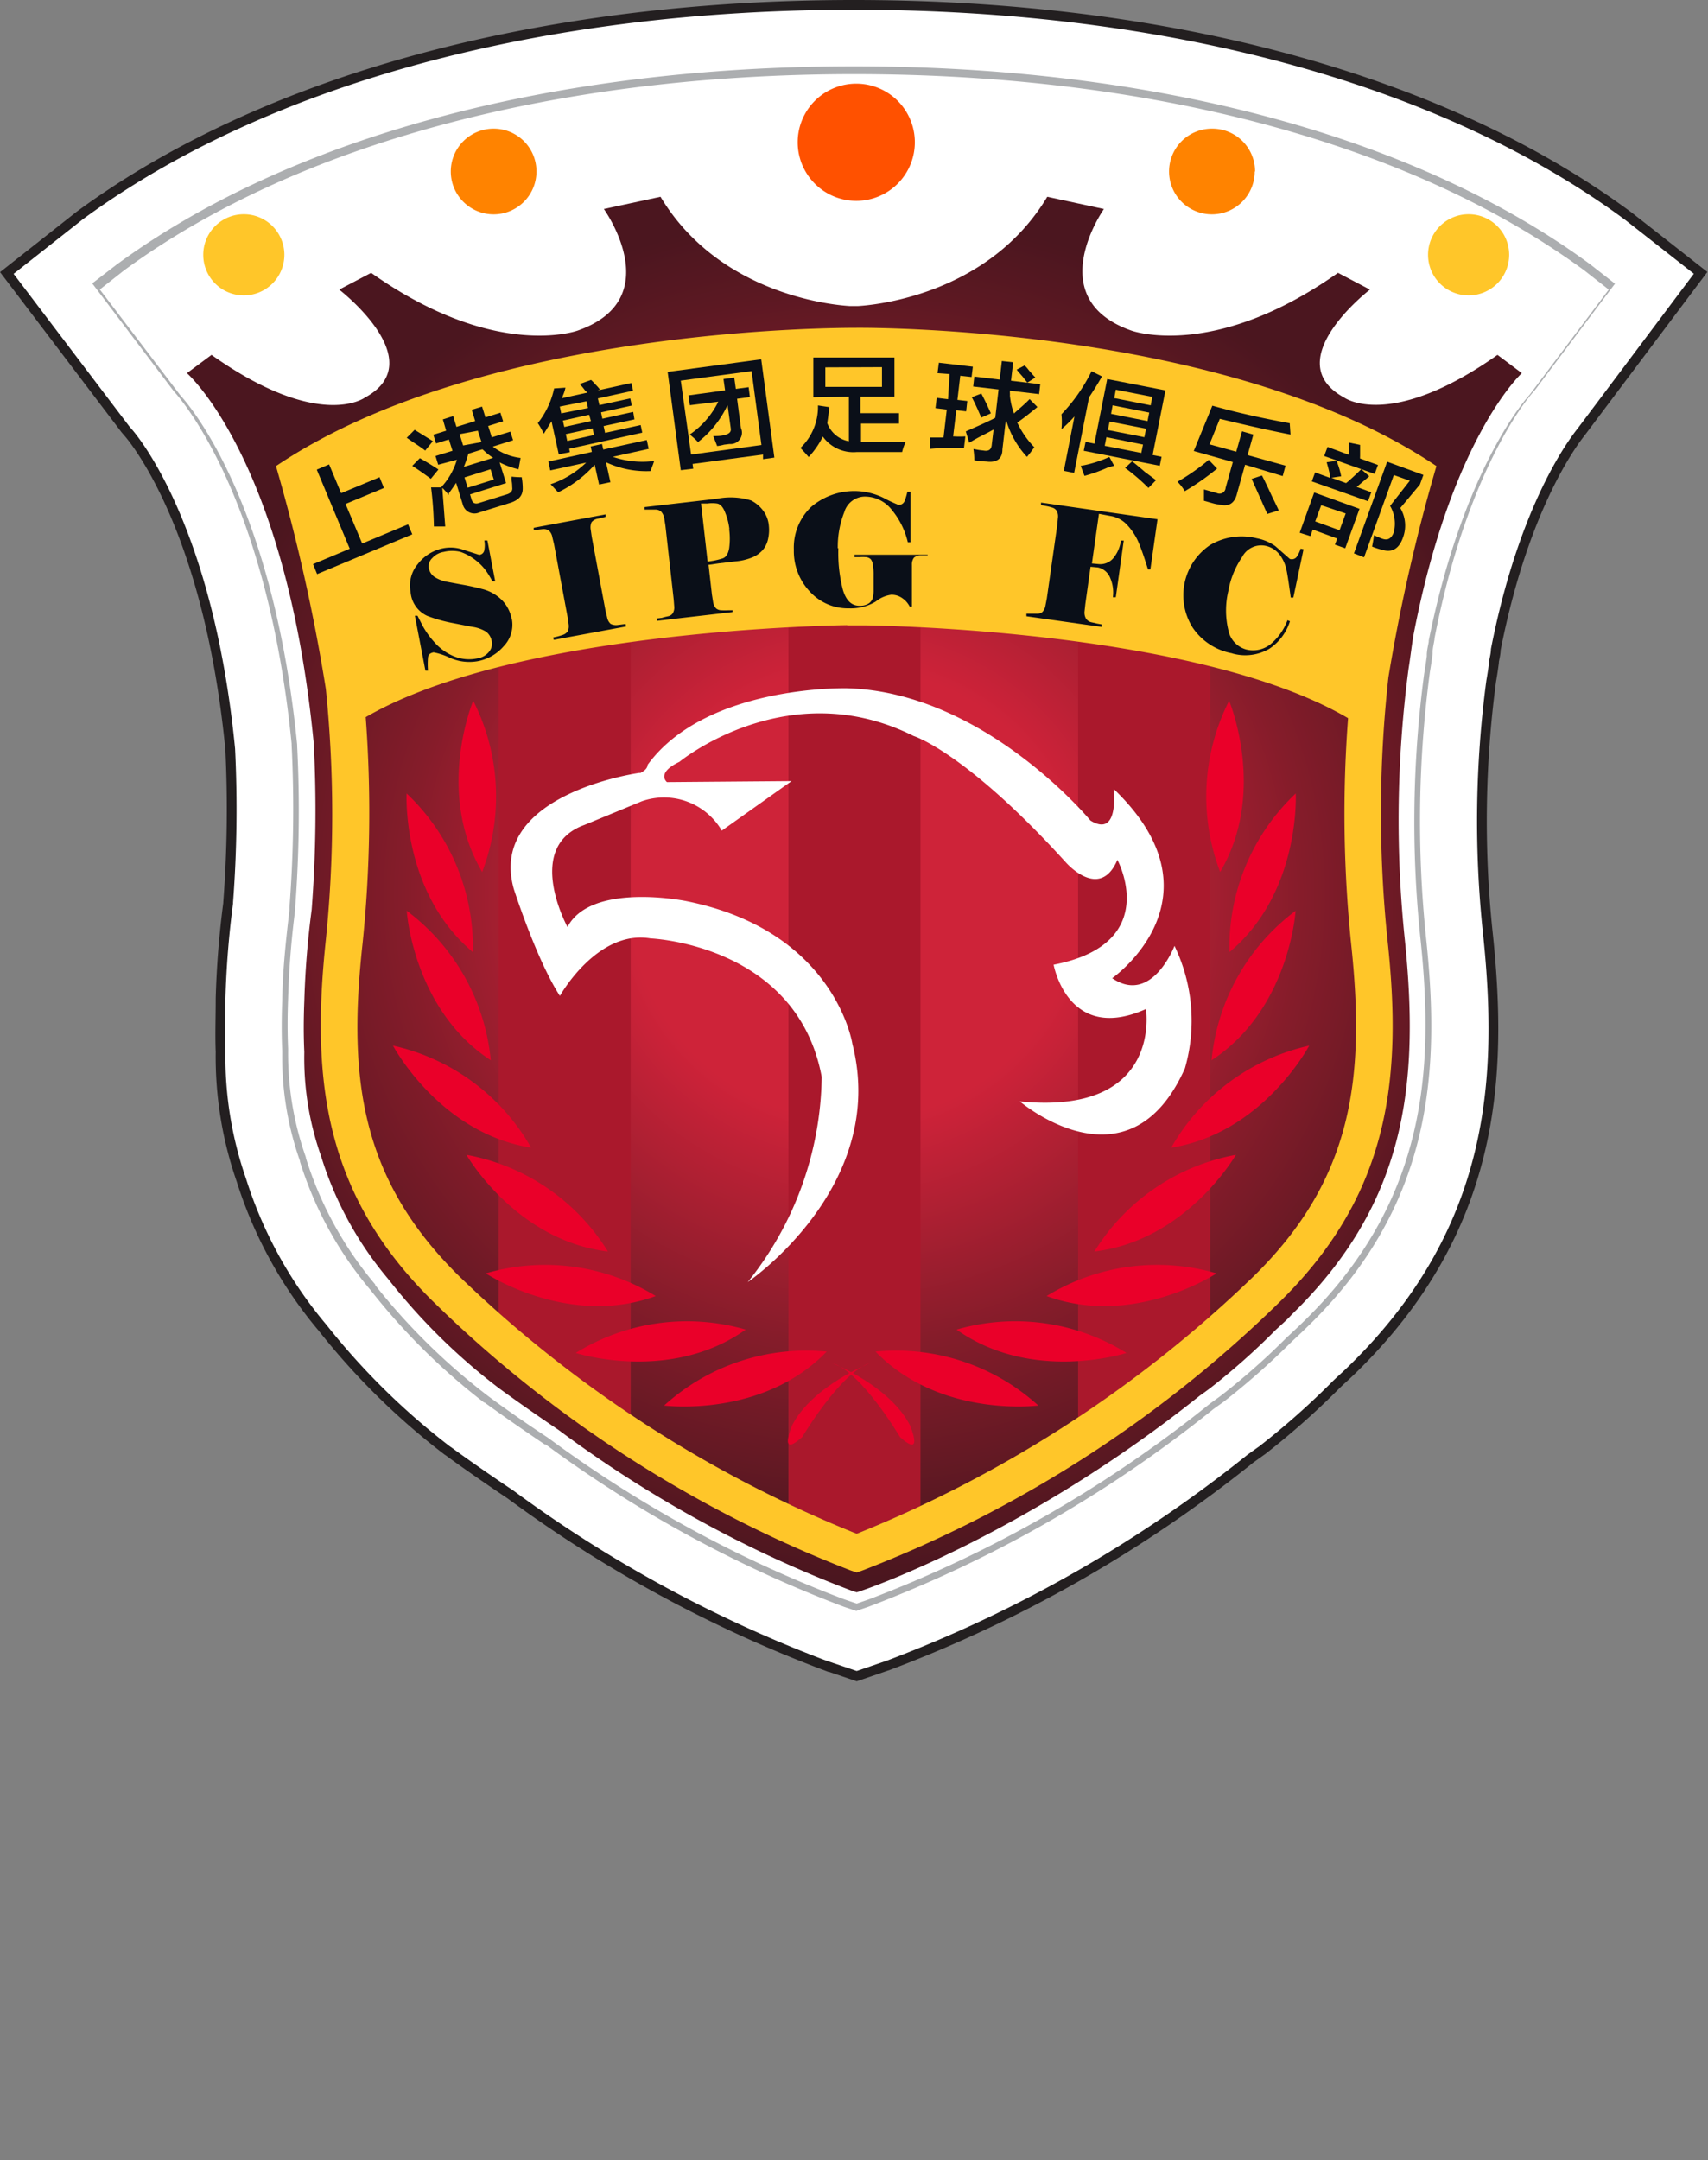 <svg xmlns="http://www.w3.org/2000/svg" xmlns:xlink="http://www.w3.org/1999/xlink" viewBox="0 0 150.76 190.56"><rect x="0" y="0" width="150.76" height="190.56" fill="#808080" stroke="none"/><defs><style>.cls-1{fill:none;}.cls-2{font-size:27.72px;font-family:MHeiGB5-Bold, MHeiGB5 Bold;font-weight:700;}.cls-2,.cls-3,.cls-4{fill:#fff;}.cls-3{stroke:#231f20;stroke-miterlimit:10;stroke-width:1.72px;}.cls-5{fill:url(#radial-gradient);}.cls-6{clip-path:url(#clip-path);}.cls-7{fill:#aa182c;}.cls-8{fill:#ff5100;}.cls-9{fill:#ff8300;}.cls-10{fill:#ffc629;}.cls-11{fill:#ea0029;}.cls-12{fill:#0a0f18;}.cls-13{fill:#acaeb0;}</style><radialGradient id="radial-gradient" cx="75.41" cy="78.92" r="60.25" gradientUnits="userSpaceOnUse"><stop offset="0" stop-color="#ce2339"/><stop offset="0.33" stop-color="#ce2339"/><stop offset="0.36" stop-color="#c82238"/><stop offset="0.66" stop-color="#851c2a"/><stop offset="0.89" stop-color="#5b1822"/><stop offset="1" stop-color="#4b161f"/></radialGradient><clipPath id="clip-path"><path class="cls-1" d="M74.76,55.17h1.68c6.55.11,30.67,1.21,42.55,8.19a111.86,111.86,0,0,0,.27,19.9c1.25,11.73.22,20.75-8.69,29.42a108.9,108.9,0,0,1-34.95,22.63,108.79,108.79,0,0,1-35-22.63C31.74,104,30.72,95,32,83.27a112.84,112.84,0,0,0,.28-20c11.92-6.92,36-8,42.52-8.12Z"/></clipPath></defs><title>Asset 27</title><g id="Layer_2" data-name="Layer 2"><g id="Layer_1-2" data-name="Layer 1"><path class="cls-3" d="M75.62,147.42l-2.71-.92a114.88,114.88,0,0,1-27.6-15c-3.36-2.25-5.45-3.79-5.47-3.81l-.11-.07A61.82,61.82,0,0,1,28.8,116.86,37.4,37.4,0,0,1,21.72,104,32.68,32.68,0,0,1,19.9,92.8c-.06-1.51,0-3,0-4.71a81.33,81.33,0,0,1,.67-8.39v-.09a109.13,109.13,0,0,0,.18-13.56c-2-20.44-9.1-28.16-9.17-28.24l-.18-.21L1.2,24.16l6.09-4.8C23.52,7.43,47.7.86,75.37.86s51.82,6.56,68,18.48l.07.05,6.07,4.76L139.31,37.73c0,.05-5,5.67-7.71,19.53,0,.35-.1.71-.16,1.06v.1q-.1.8-.24,1.59v0a94,94,0,0,0-.32,22.16c1.35,12.68.83,26.13-12,38.52-.48.46-1,.91-1.43,1.35a68.63,68.63,0,0,1-6.3,5.56l-.13.09-.92.66A116.35,116.35,0,0,1,78.3,146.5Z"/><path class="cls-4" d="M4.67,24.6l4.09-3.22c16.54-12.15,40.8-18,66.61-18s50.05,5.86,66.57,18l4.16,3.25L137.49,36s-5.45,5.85-8.34,20.79c-.07.42-.13.83-.19,1.25s-.15,1-.23,1.57h0a96.65,96.65,0,0,0-.34,22.8c1.28,12,.81,24.81-11.26,36.46-.48.47-.95.91-1.42,1.35a64.53,64.53,0,0,1-6.11,5.39l-.09.07-.91.66a114.65,114.65,0,0,1-31.09,17.76l-1.89.64-1.9-.64a111.42,111.42,0,0,1-27-14.65c-3.26-2.19-5.33-3.71-5.42-3.77l-.09-.07A59.55,59.55,0,0,1,30.74,115.3a35,35,0,0,1-6.64-12.12,29.62,29.62,0,0,1-1.69-10.39c-.06-1.47-.06-3,0-4.61a80.73,80.73,0,0,1,.65-8.2v-.13a110.23,110.23,0,0,0,.19-14C21.09,44,13.41,36.09,13.41,36.09Z"/><path class="cls-5" d="M134.33,32.92l-2.15-1.61c-9.52,6.71-13.54,3.76-13.54,3.76-5.91-3.22,2.28-9.52,2.28-9.52l-2.82-1.48c-11,7.78-18.25,5.09-18.25,5.09-8-2.81-2.41-10.72-2.41-10.72l-5-1.08c-5.12,8.54-15,9.54-16.7,9.64l-.37,0-.36,0c-1.71-.1-11.58-1.1-16.71-9.64l-5,1.08S59,26.35,51,29.16c0,0-7.25,2.69-18.24-5.09l-2.82,1.48s8.19,6.3,2.28,9.52c0,0-4,3-13.55-3.76L16.5,32.92s8.75,7.6,11.19,32.62a114.33,114.33,0,0,1-.18,14.72,77.84,77.84,0,0,0-.65,8.06c-.06,1.52-.07,3,0,4.49A26,26,0,0,0,28.34,102a31,31,0,0,0,5.91,10.82A53.88,53.88,0,0,0,44,122.44s2.07,1.53,5.31,3.72A106.68,106.68,0,0,0,75.08,140.3l.54.18.53-.18c.69-.23,14.63-5.09,29.75-17.17.61-.43.95-.69.95-.69a60.45,60.45,0,0,0,5.73-5.09c.48-.45,1-.89,1.42-1.36,10.13-9.84,11.31-20.35,10-33.09A101.73,101.73,0,0,1,124.33,59h0c.16-1,.27-2,.42-2.9C128.11,38.55,134.33,32.92,134.33,32.92Z"/><g class="cls-6"><rect class="cls-7" x="69.59" y="54.76" width="11.66" height="81.36"/><polygon class="cls-7" points="55.67 126.15 44.01 118.31 44.01 54.77 55.67 54.77 55.67 126.15"/><polygon class="cls-7" points="106.82 118.55 95.16 127.98 95.16 54.76 106.82 54.76 106.82 118.55"/></g><path class="cls-8" d="M80.75,12.54a5.17,5.17,0,1,1-5.18-5.16,5.17,5.17,0,0,1,5.18,5.16"/><path class="cls-9" d="M47.35,15.13a3.78,3.78,0,1,1-3.77-3.78,3.77,3.77,0,0,1,3.77,3.78"/><path class="cls-9" d="M110.75,15.13A3.78,3.78,0,1,1,107,11.35a3.77,3.77,0,0,1,3.78,3.78"/><path class="cls-10" d="M25.1,22.48a3.58,3.58,0,1,1-3.58-3.58,3.58,3.58,0,0,1,3.58,3.58"/><path class="cls-10" d="M133.21,22.48a3.58,3.58,0,1,1-3.58-3.58,3.58,3.58,0,0,1,3.58,3.58"/><path class="cls-11" d="M41.77,61.82s-3.38,8.05.79,15.11a18.69,18.69,0,0,0-.79-15.11"/><path class="cls-11" d="M35.89,70s-.46,8.72,5.85,14a18.66,18.66,0,0,0-5.85-14"/><path class="cls-11" d="M35.9,80.35s.55,8.71,7.42,13.19A18.68,18.68,0,0,0,35.9,80.35"/><path class="cls-11" d="M34.69,92.25s4.09,7.72,12.19,9a18.67,18.67,0,0,0-12.19-9"/><path class="cls-11" d="M41.17,101.88s4.35,7.57,12.49,8.53a18.64,18.64,0,0,0-12.49-8.53"/><path class="cls-11" d="M42.88,112.34s7.29,4.82,15,2a18.69,18.69,0,0,0-15-2"/><path class="cls-11" d="M50.82,119.36s8.31,2.69,15-2.06a18.63,18.63,0,0,0-15,2.06"/><path class="cls-11" d="M58.62,124s8.66,1.13,14.35-4.76A18.65,18.65,0,0,0,58.62,124"/><path class="cls-11" d="M70.79,126.81s3.44-5.8,6-6.55c0,0-5.07,2-6.86,5.46,0,0-1.29,3,.84,1.09"/><path class="cls-11" d="M108.49,61.82s3.38,8.05-.79,15.11a18.69,18.69,0,0,1,.79-15.11"/><path class="cls-11" d="M114.37,70s.46,8.72-5.85,14a18.66,18.66,0,0,1,5.85-14"/><path class="cls-11" d="M114.36,80.35s-.54,8.71-7.42,13.19a18.68,18.68,0,0,1,7.42-13.19"/><path class="cls-11" d="M115.56,92.25s-4.08,7.72-12.18,9a18.7,18.7,0,0,1,12.18-9"/><path class="cls-11" d="M109.09,101.88s-4.35,7.57-12.49,8.53a18.67,18.67,0,0,1,12.49-8.53"/><path class="cls-11" d="M107.38,112.34s-7.29,4.82-15,2a18.68,18.68,0,0,1,15-2"/><path class="cls-11" d="M99.43,119.36s-8.29,2.69-15-2.06a18.61,18.61,0,0,1,15,2.06"/><path class="cls-11" d="M91.65,124s-8.66,1.13-14.37-4.76A18.69,18.69,0,0,1,91.65,124"/><path class="cls-11" d="M79.46,126.81s-3.42-5.8-6-6.55c0,0,5.07,2,6.85,5.46,0,0,1.3,3-.84,1.09"/><path class="cls-10" d="M122.55,59.76h0a158.05,158.05,0,0,1,4.24-18.64c-18.32-12.34-50-12.21-51.22-12.2s-32.89-.14-51.21,12.2a164,164,0,0,1,4.4,19.65,109.13,109.13,0,0,1,0,22.16c-1.31,12.35-.17,22.53,9.65,32.07a108.52,108.52,0,0,0,36.68,23.55l.53.18.51-.18A108.42,108.42,0,0,0,112.81,115c9.82-9.54,11-19.72,9.66-32.07A108.83,108.83,0,0,1,122.55,59.76ZM74.76,55.17h1.68c6.55.11,30.67,1.21,42.55,8.19a111.86,111.86,0,0,0,.27,19.9c1.25,11.73.22,20.75-8.69,29.42a108.9,108.9,0,0,1-34.95,22.63,108.79,108.79,0,0,1-35-22.63C31.74,104,30.72,95,32,83.27a112.84,112.84,0,0,0,.28-20c11.92-6.92,36-8,42.52-8.12Z"/><polygon class="cls-12" points="27.99 50.65 27.63 49.77 30.87 48.41 27.96 41.43 29.05 40.97 30.11 43.51 33.5 42.1 33.89 43.05 30.5 44.46 31.97 47.95 36.02 46.26 36.39 47.14 27.99 50.65"/><path class="cls-12" d="M37.53,39.75c-.24-.19-.62-.45-1.11-.77l-.52-.36.7-.7,1.61,1Zm.5,2.49c-.49-.36-1-.73-1.64-1.14l.67-.68c.55.31,1.09.64,1.64,1Zm1.56,1.43a1.89,1.89,0,0,0-.25-.32c-.13-.14-.23-.25-.3-.31l.26,3.41-1,0A32.16,32.16,0,0,0,38.05,43h.43l.45,0v0a6.16,6.16,0,0,0,1.4-2.44L38.68,41l-.24-.77,1.5-.46-.32-1-1.13.35-.24-.77L39.38,38,39.09,37l.91-.29.29.95,1.65-.51-.3-1,.91-.28.3.95,1.32-.41.24.76-1.32.41.32,1,1.64-.5.24.76-1.79.56a4.89,4.89,0,0,0,2.45,1l-.18,1a7.09,7.09,0,0,1-1.67-.61l.57,1.83-3.18,1,.12.4c.1.38.34.49.75.33l2.26-.7c.45-.11.65-.33.59-.66,0-.11,0-.3-.05-.58a1.28,1.28,0,0,1,0-.36,6.73,6.73,0,0,0,.89.05,5.73,5.73,0,0,1,.09,1c0,.61-.33,1-1.06,1.25l-2.77.86a1.06,1.06,0,0,1-1.46-.7l-.59-1.91c-.2.31-.42.61-.64.92m.95-5.22.31,1L42.5,39l-.32-1Zm.77,1.73a9.88,9.88,0,0,1-.4,1.16l2.59-.8a5.26,5.26,0,0,1-.84-.66l-.11-.09ZM41,42.12l.28.91,2.31-.72-.29-.91Z"/><path class="cls-12" d="M49.32,40.08l-.64-2.91L48,38.27a7.13,7.13,0,0,0-.53-.94,7.38,7.38,0,0,0,1.44-3.06l1-.07a3,3,0,0,1-.18.59c-.06.14-.09.25-.13.34l2.24-.49a1.26,1.26,0,0,0-.2-.19,4.84,4.84,0,0,0-.47-.57l1-.36a4.18,4.18,0,0,1,.41.42,3.68,3.68,0,0,1,.37.42l-.22.09,3-.66.15.68-3.11.68.14.59,2.72-.59.14.63-2.72.6.12.56,2.72-.6L56,37l-2.72.59.13.6,3.14-.69.14.67-6.45,1.42.06.3Zm-.75,1.42-.17-.78,3.84-.85-.1-.48,1-.22.11.49,3.84-.84.17.78-3.17.7a8,8,0,0,0,3.65.37l-.1.3c-.1.25-.17.45-.22.59a8.39,8.39,0,0,1-3.93-.78l.39,1.76-1,.21L52.49,41a10.19,10.19,0,0,1-3.22,2.43c-.21-.21-.43-.46-.67-.71a8.28,8.28,0,0,0,3.14-1.91Zm.84-5.63.13.6L51.9,36l-.13-.6Zm.27,1.24.13.56,2.35-.52L52,36.59Zm.26,1.19.13.6,2.36-.52-.13-.59Z"/><path class="cls-12" d="M60.09,41.48l-1.16-8.67,8.26-1.11,1.16,8.67-1,.14,0-.41-6.22.83.06.42Zm0-7.9L61,40.1l6.21-.84-.87-6.52Zm.8,2.17-.12-.87L64,34.44l-.14-1,.95-.13.14,1,1.13-.15.11.87-1.13.15.34,2.58a1,1,0,0,1-1,1.41l-.49.06a3.92,3.92,0,0,1-.61.12c-.11-.29-.23-.58-.34-.88.35,0,.67,0,1-.09s.61-.23.54-.6l-.28-2.05A8.77,8.77,0,0,1,61.61,39a4.82,4.82,0,0,0-.58-.54,1,1,0,0,0-.13-.14,7.47,7.47,0,0,0,2.5-2.88Z"/><path class="cls-12" d="M71.79,35.05l0-3.51,7.16,0V35l-3,0v1.45l3.4,0v.92H76V39c.71,0,2,0,3.94,0a3.94,3.94,0,0,0-.31.88c-2,0-3.3,0-4,0a3.32,3.32,0,0,1-3-1.36,7.87,7.87,0,0,1-1.25,1.8c-.26-.3-.5-.57-.73-.8a5,5,0,0,0,1.55-3.75l1,.15q-.08.8-.18,1.41a2.51,2.51,0,0,0,1.91,1.6V35Zm1.06-2.64v1.72l5,0V32.39Z"/><path class="cls-12" d="M82.75,32.92l.12-.92,3,.35-.11.91-1-.11-.25,2.13.87.1-.1.91-.87-.1-.28,2.31h.08a7.72,7.72,0,0,0,1,0l-.12,1c-.84,0-1.86,0-3,.1l0-1h1.19l.29-2.47-1-.12.11-.91,1,.12L83.82,33Zm7.89,7.38A8.17,8.17,0,0,1,88.79,37l-.31,2.65c0,.82-.5,1.18-1.39,1.07A9.64,9.64,0,0,1,86,40.61a6.91,6.91,0,0,0-.08-1l.49.09.42.05c.45.08.68-.1.71-.53l.16-1.33c-.22.13-.56.31-1,.53s-.9.49-1.15.64l-.3-1c1.11-.49,2-.88,2.6-1.2l.29-2.5-2.24-.26.1-.88,2.24.27.19-1.64,1,.11-.19,1.63,1.44.17-.43-.55c-.23-.26-.4-.45-.51-.6l.7-.37a3,3,0,0,1,.37.42c.27.31.46.53.58.64l-.71.46,1.14.14-.1.87-2.58-.3,0,.23a.83.83,0,0,1,0,.2,6.66,6.66,0,0,0,.36,1.58c.48-.44,1-.86,1.38-1.27l.69.7c-.77.63-1.36,1.09-1.78,1.37a8,8,0,0,0,1.51,2.18c-.06.07-.16.21-.31.42l-.31.39m-4.07-3.43c-.26-.63-.54-1.23-.83-1.8l.84-.32c.3.57.58,1.15.84,1.75Z"/><path class="cls-12" d="M93.9,41.54l.94-4.8a12.38,12.38,0,0,1-1.15,1.13,6.44,6.44,0,0,0,0-1.32,15.17,15.17,0,0,0,2.66-3.8l.92.46c-.36.63-.74,1.24-1.14,1.84l-1.32,6.67Zm1.82.43-.33-.87a10.29,10.29,0,0,0,2.53-.79l.43.79c-.14,0-.33.1-.58.15a14,14,0,0,1-2,.72m-.11-2.2.16-.79.78.16,1.13-5.7,5.14,1-1.13,5.7.79.16-.16.79Zm2-1.2-.15.76,3.23.63.15-.74Zm.28-1.38-.15.75,3.22.63.15-.75Zm.27-1.43-.14.75,3.22.64.15-.75Zm.28-1.38-.14.74,3.22.64.14-.75Zm2.88,8.67a17.15,17.15,0,0,0-2.06-1.77l.62-.58c.27.21.64.51,1.11.92l1,.74Z"/><path class="cls-12" d="M104.57,43.32a4.24,4.24,0,0,0-.64-.82,18.15,18.15,0,0,0,2.76-1.93l.74.77a22.84,22.84,0,0,1-2.86,2m.8-3.55,1.64-4c2.08.59,4.36,1.1,6.83,1.55l.07,1c-2.53-.5-4.62-1-6.24-1.39l-.91,2.25,2.36.65.51-1.8,1,.29-.51,1.81,3.35.93-.25.92L109.9,41l-.7,2.5c-.21.92-.75,1.25-1.63,1-.25,0-.68-.15-1.3-.32,0-.18,0-.52,0-1l1.14.32a.54.54,0,0,0,.77-.46l.64-2.28Zm6.5,5.55c-.12-.24-.3-.64-.54-1.19l-.85-1.9.91-.3c.21.4.5,1,.88,1.83.29.59.49,1,.6,1.25Z"/><path class="cls-12" d="M114.72,47,116,43.45l4,1.44-1.26,3.48-.91-.32.2-.54-2.16-.79-.2.58Zm1.07-4.53.29-.79,1.32.48a1.23,1.23,0,0,0,0-.21c-.11-.51-.22-.9-.3-1.17l.9-.13a2,2,0,0,0,.11.37,7,7,0,0,1,.27,1l-.86.13,1.29.47.18-.14c.52-.46.9-.82,1.16-1.09l.71.63-1.11.94,1.29.47-.29.79Zm.83,2.1L116.09,46l2.15.78.54-1.48Zm.26-4.34.3-.8,1.87.69a5.43,5.43,0,0,0,0-.83c0-.11,0-.2,0-.25l1,.21c0,.24,0,.59,0,1a1.27,1.27,0,0,0,0,.2l1.58.57-.29.79Zm2.63,8.59,2.93-8.09,3.2,1.17-.31.85-1.73,2.07a3,3,0,0,1,.25,2.57c-.34,1-.95,1.39-1.83,1.12a6,6,0,0,1-.91-.29c.07-.35.13-.69.17-1,.25.12.5.22.74.31.46.16.78,0,1-.55a3.14,3.14,0,0,0-.32-2.35l1.74-2.22-1.41-.5-2.63,7.26Z"/><path class="cls-12" d="M45.18,54.61A2.72,2.72,0,0,1,44.47,57a4,4,0,0,1-2.3,1.33,4.22,4.22,0,0,1-2.44-.29,5.93,5.93,0,0,0-1.46-.49c-.3.06-.47.21-.49.45a6.53,6.53,0,0,0,0,1.17l-.23,0-.93-4.85.23,0,.45.88a7.36,7.36,0,0,0,1,1.41A4.67,4.67,0,0,0,40,57.87a3.54,3.54,0,0,0,2.15.21,1.63,1.63,0,0,0,1-.56,1.1,1.1,0,0,0,.26-.92,1.34,1.34,0,0,0-.49-.86,3.12,3.12,0,0,0-1.25-.44l-1.85-.36a12.86,12.86,0,0,1-2.12-.61,2.53,2.53,0,0,1-1.46-2.12,2.93,2.93,0,0,1,.64-2.45,3.74,3.74,0,0,1,2.29-1.4,3.36,3.36,0,0,1,1.57.09l1.56.5a.49.49,0,0,0,.45-.42,2.29,2.29,0,0,0,0-.85l.27,0,.69,3.6-.25,0a8.21,8.21,0,0,0-.43-.73,4.49,4.49,0,0,0-1-1.09,4.64,4.64,0,0,0-1.38-.77,3.05,3.05,0,0,0-1.48,0,1.71,1.71,0,0,0-1,.53,1,1,0,0,0-.32.9,1.2,1.2,0,0,0,.52.79,3.17,3.17,0,0,0,.93.39l1.4.26c.59.1,1.21.23,1.85.4a3.79,3.79,0,0,1,1.69.92,3.17,3.17,0,0,1,.93,1.77"/><path class="cls-12" d="M55.26,55.27l-6.38,1.18-.05-.21.27-.06a5,5,0,0,0,.52-.15.89.89,0,0,0,.49-.33,1.12,1.12,0,0,0,.08-.63l-.09-.63L48.9,48l-.15-.62a1,1,0,0,0-.29-.56.84.84,0,0,0-.61-.13l-.74.09,0-.22,6.35-1.18,0,.22-.73.17a.87.87,0,0,0-.52.31,1.13,1.13,0,0,0-.07.64l.09.63,1.21,6.5.15.62a1,1,0,0,0,.31.57,1.08,1.08,0,0,0,.61.1l.71-.09Z"/><path class="cls-12" d="M64.65,54,58,54.77l0-.21.42-.05c.19-.06.37-.1.55-.14a.65.65,0,0,0,.41-.26,1,1,0,0,0,.13-.63l-.05-.64-.73-6.49-.1-.63a1.2,1.2,0,0,0-.28-.59.76.76,0,0,0-.48-.17h-.54l-.44,0,0-.22,6.4-.74a6.14,6.14,0,0,1,3,.15,3,3,0,0,1,1.14,1,2.55,2.55,0,0,1,.43,1.19,3.63,3.63,0,0,1-.06,1.19,2.22,2.22,0,0,1-.48,1,2.55,2.55,0,0,1-.93.65,5.18,5.18,0,0,1-1.5.35l-1.44.17-.91.13.3,2.63.1.63a1.08,1.08,0,0,0,.27.59.77.77,0,0,0,.48.16,5.72,5.72,0,0,0,.59,0l.4,0Zm-.27-7.31A5.42,5.42,0,0,0,64,45.2q-.28-.72-.72-.78a2.92,2.92,0,0,0-.83,0l-.57,0,.58,5.13.56-.09a7.47,7.47,0,0,0,.75-.19c.31-.1.5-.4.59-.9a6.31,6.31,0,0,0,0-1.69"/><path class="cls-12" d="M74,48.35A13,13,0,0,0,74.39,52c.29,1,.79,1.45,1.49,1.44a1.35,1.35,0,0,0,.81-.21.87.87,0,0,0,.34-.46,3.23,3.23,0,0,0,.08-.6c0-.23,0-.52,0-.86v-.53a4.52,4.52,0,0,0-.05-.81,1.05,1.05,0,0,0-.19-.62.67.67,0,0,0-.44-.2,3.87,3.87,0,0,0-.56,0l-.45,0v-.21l6.46,0V49l-.64,0a.9.9,0,0,0-.57.2,1,1,0,0,0-.18.63l0,.64v1.81l0,1.24H80.3a2,2,0,0,0-.63-.73,1.63,1.63,0,0,0-1-.32,2.73,2.73,0,0,0-1.37.6,4.29,4.29,0,0,1-2.37.6,4.54,4.54,0,0,1-3.44-1.47,5.19,5.19,0,0,1-1.42-3.7,4.94,4.94,0,0,1,1.53-3.78A5.86,5.86,0,0,1,78,43.93a12.49,12.49,0,0,0,1.3.61.54.54,0,0,0,.53-.3,5.21,5.21,0,0,0,.26-.85h.28v4.45h-.24A6.91,6.91,0,0,0,78.73,45a3,3,0,0,0-2.45-1.19,1.91,1.91,0,0,0-1.76,1.38,8.31,8.31,0,0,0-.57,3.2"/><path class="cls-12" d="M102.17,45.81l-.63,4.43-.21,0c-.27-.88-.52-1.62-.77-2.24a5.35,5.35,0,0,0-1-1.61A2.53,2.53,0,0,0,98,45.52l-1-.19-.62,4.38.63.06a1.5,1.5,0,0,0,1.3-.58,3.08,3.08,0,0,0,.63-1.5l.25,0-.7,5-.26,0A3.2,3.2,0,0,0,98,51a1.51,1.51,0,0,0-1.09-.94L96.26,50l-.46,3.29-.07.64a1.07,1.07,0,0,0,.13.65.76.76,0,0,0,.44.31l.52.12.43.08,0,.22-6.65-.94,0-.23.41,0,.54,0A.7.7,0,0,0,92,54a1.08,1.08,0,0,0,.28-.58l.12-.62.92-6.47.06-.64a1,1,0,0,0-.12-.64.72.72,0,0,0-.42-.28,4.51,4.51,0,0,0-.53-.13l-.42-.08,0-.22Z"/><path class="cls-12" d="M108.78,57.64a5.36,5.36,0,0,1-3.5-2.26,5.34,5.34,0,0,1,1.54-7.3,5.47,5.47,0,0,1,4.12-.59,4.18,4.18,0,0,1,1.64.7l1.27,1.12a.55.55,0,0,0,.59-.16,2.49,2.49,0,0,0,.36-.75l.26.06-.9,4.26-.23,0c-.16-1.18-.28-2-.37-2.41A3.37,3.37,0,0,0,113,49a2.13,2.13,0,0,0-1.36-.86,1.9,1.9,0,0,0-2,1,7.71,7.71,0,0,0-1.22,3,7.41,7.41,0,0,0,0,3.44A2.2,2.2,0,0,0,110,57.3a2.48,2.48,0,0,0,2.15-.47,5,5,0,0,0,1.49-2.11l.22.09a4.56,4.56,0,0,1-1.81,2.42,4.22,4.22,0,0,1-3.31.41"/><path class="cls-4" d="M56.48,68.18S43,70,45.35,78.42c0,0,2,6.26,4.07,9.44,0,0,3.28-5.87,8-5.07,0,0,12.92.5,15.11,12.22A29.48,29.48,0,0,1,66,113.11s12.43-8.45,9.24-21c0,0-1.49-10-14.71-12.62,0,0-8.35-1.69-10.44,2.29,0,0-3.87-7.06,1.49-9l5.07-2.09a5.91,5.91,0,0,1,7.06,2.59l6.16-4.37-11,.09s-1-.79,1.1-1.79c0,0,9.54-7.85,20.67-2.28,0,0,4.57,1.39,13.42,11.13,0,0,3,3.48,4.57-.2,0,0,4,7.39-5.63,9.25,0,0,1.26,7,8.15,3.91,0,0,1.53,9.41-11.13,8.15,0,0,9.61,8.21,14.57-2.92a15.2,15.2,0,0,0-.92-10.8s-2,5.23-5.5,2.85c0,0,10.14-7.09.13-16.7,0,0,.53,4.38-2.05,2.79,0,0-9.34-11.33-21.47-11.67,0,0-12.45-.33-17.62,6.76,0,0,.05.39-.67.73"/><path class="cls-13" d="M75.61,146.69l-2.67-.91A114.19,114.19,0,0,1,45.61,131c-3.33-2.23-5.39-3.75-5.41-3.77l-.11-.08a61.62,61.62,0,0,1-10.83-10.67,37.1,37.1,0,0,1-7-12.79,32.14,32.14,0,0,1-1.8-11c-.06-1.5-.05-3,0-4.67a82.66,82.66,0,0,1,.66-8.31v-.09a106.86,106.86,0,0,0,.18-13.42c-2-20.24-9-27.88-9.08-27.95L12.06,38,1.94,24.66l6-4.75C24,8.1,48,1.59,75.37,1.59s51.3,6.5,67.37,18.3l.07,0,6,4.72L138.68,38.09s-5,5.61-7.64,19.33c0,.35-.11.71-.15,1.06l0,.1c-.07.52-.15,1.05-.23,1.57v0a92.78,92.78,0,0,0-.32,21.94c1.34,12.56.82,25.86-11.88,38.13L117,121.58a65.84,65.84,0,0,1-6.24,5.5l-.13.1s-.33.25-.9.65a116.07,116.07,0,0,1-31.47,18ZM15.92,34.88C17,36.06,24.16,44.71,26.23,65.7l0,.12A113.14,113.14,0,0,1,26.06,80l0,.22a78.67,78.67,0,0,0-.63,7.88c-.06,1.6-.06,3,0,4.42v.17A27.38,27.38,0,0,0,27,102.1l0,.06a32.16,32.16,0,0,0,6.12,11.16l0,.06a56.15,56.15,0,0,0,10,9.81l0,0s2,1.51,5.26,3.66l.07.05A108.25,108.25,0,0,0,74.53,141.1l1.09.37,1.07-.37a110.4,110.4,0,0,0,30-17.18l.1-.08.87-.63.08-.06a60.76,60.76,0,0,0,5.77-5.09l.07-.07c.46-.42.92-.85,1.38-1.3,11.18-10.8,11.61-22.75,10.4-34.06a98.55,98.55,0,0,1,.35-23.21c.09-.52.16-1,.23-1.53l0-.1c0-.4.11-.79.17-1.18v-.09C129,42.17,134.13,35.79,135,34.85l7-9.3-2.18-1.71c-15.23-11.16-38.1-17.3-64.41-17.3S26.16,12.69,10.93,23.87L8.81,25.54Z"/><path class="cls-4" d="M75.62,147.42l-2.71-.92a114.88,114.88,0,0,1-27.6-15c-3.36-2.25-5.45-3.79-5.47-3.81l-.11-.07A61.82,61.82,0,0,1,28.8,116.86,37.4,37.4,0,0,1,21.72,104,32.68,32.68,0,0,1,19.9,92.8c-.06-1.51,0-3,0-4.71a81.33,81.33,0,0,1,.67-8.39v-.09a109.13,109.13,0,0,0,.18-13.56c-2-20.44-9.1-28.16-9.17-28.24l-.18-.21L1.2,24.16l6.09-4.8C23.52,7.43,47.7.86,75.37.86s51.82,6.56,68,18.48l.07.05,6.07,4.76L139.31,37.73c0,.05-5,5.67-7.71,19.53,0,.35-.1.71-.16,1.06v.1q-.1.8-.24,1.59v0a94,94,0,0,0-.32,22.16c1.35,12.68.83,26.13-12,38.52-.48.46-1,.91-1.43,1.35a68.63,68.63,0,0,1-6.3,5.56l-.13.09-.92.66A116.35,116.35,0,0,1,78.3,146.5ZM15.32,34.49c1.08,1.19,8.32,9.92,10.42,31.13v.12a113.45,113.45,0,0,1-.19,14.31l0,.22c-.29,2.51-.59,5.12-.64,8-.06,1.62-.06,3.07,0,4.47v.18a27.56,27.56,0,0,0,1.57,9.51l0,.06a32.54,32.54,0,0,0,6.18,11.27l.06.07a56.83,56.83,0,0,0,10,9.9l.05,0s2.07,1.52,5.31,3.7l.08,0a109.62,109.62,0,0,0,26.32,14.32l1.1.37,1.08-.37a111.51,111.51,0,0,0,30.35-17.36l.1-.08.88-.63.08-.06a64.81,64.81,0,0,0,5.83-5.14l.07-.07c.46-.43.93-.87,1.39-1.32,11.3-10.91,11.72-23,10.51-34.4a99.37,99.37,0,0,1,.35-23.45c.09-.53.16-1,.23-1.55l0-.1c0-.4.11-.79.17-1.19l0-.08c2.81-14.51,8-21,8.86-21.9l7.07-9.39-2.2-1.72C125.05,12.06,102,5.85,75.37,5.85s-49.71,6.22-65.1,17.51L8.14,25Z"/></g></g></svg>